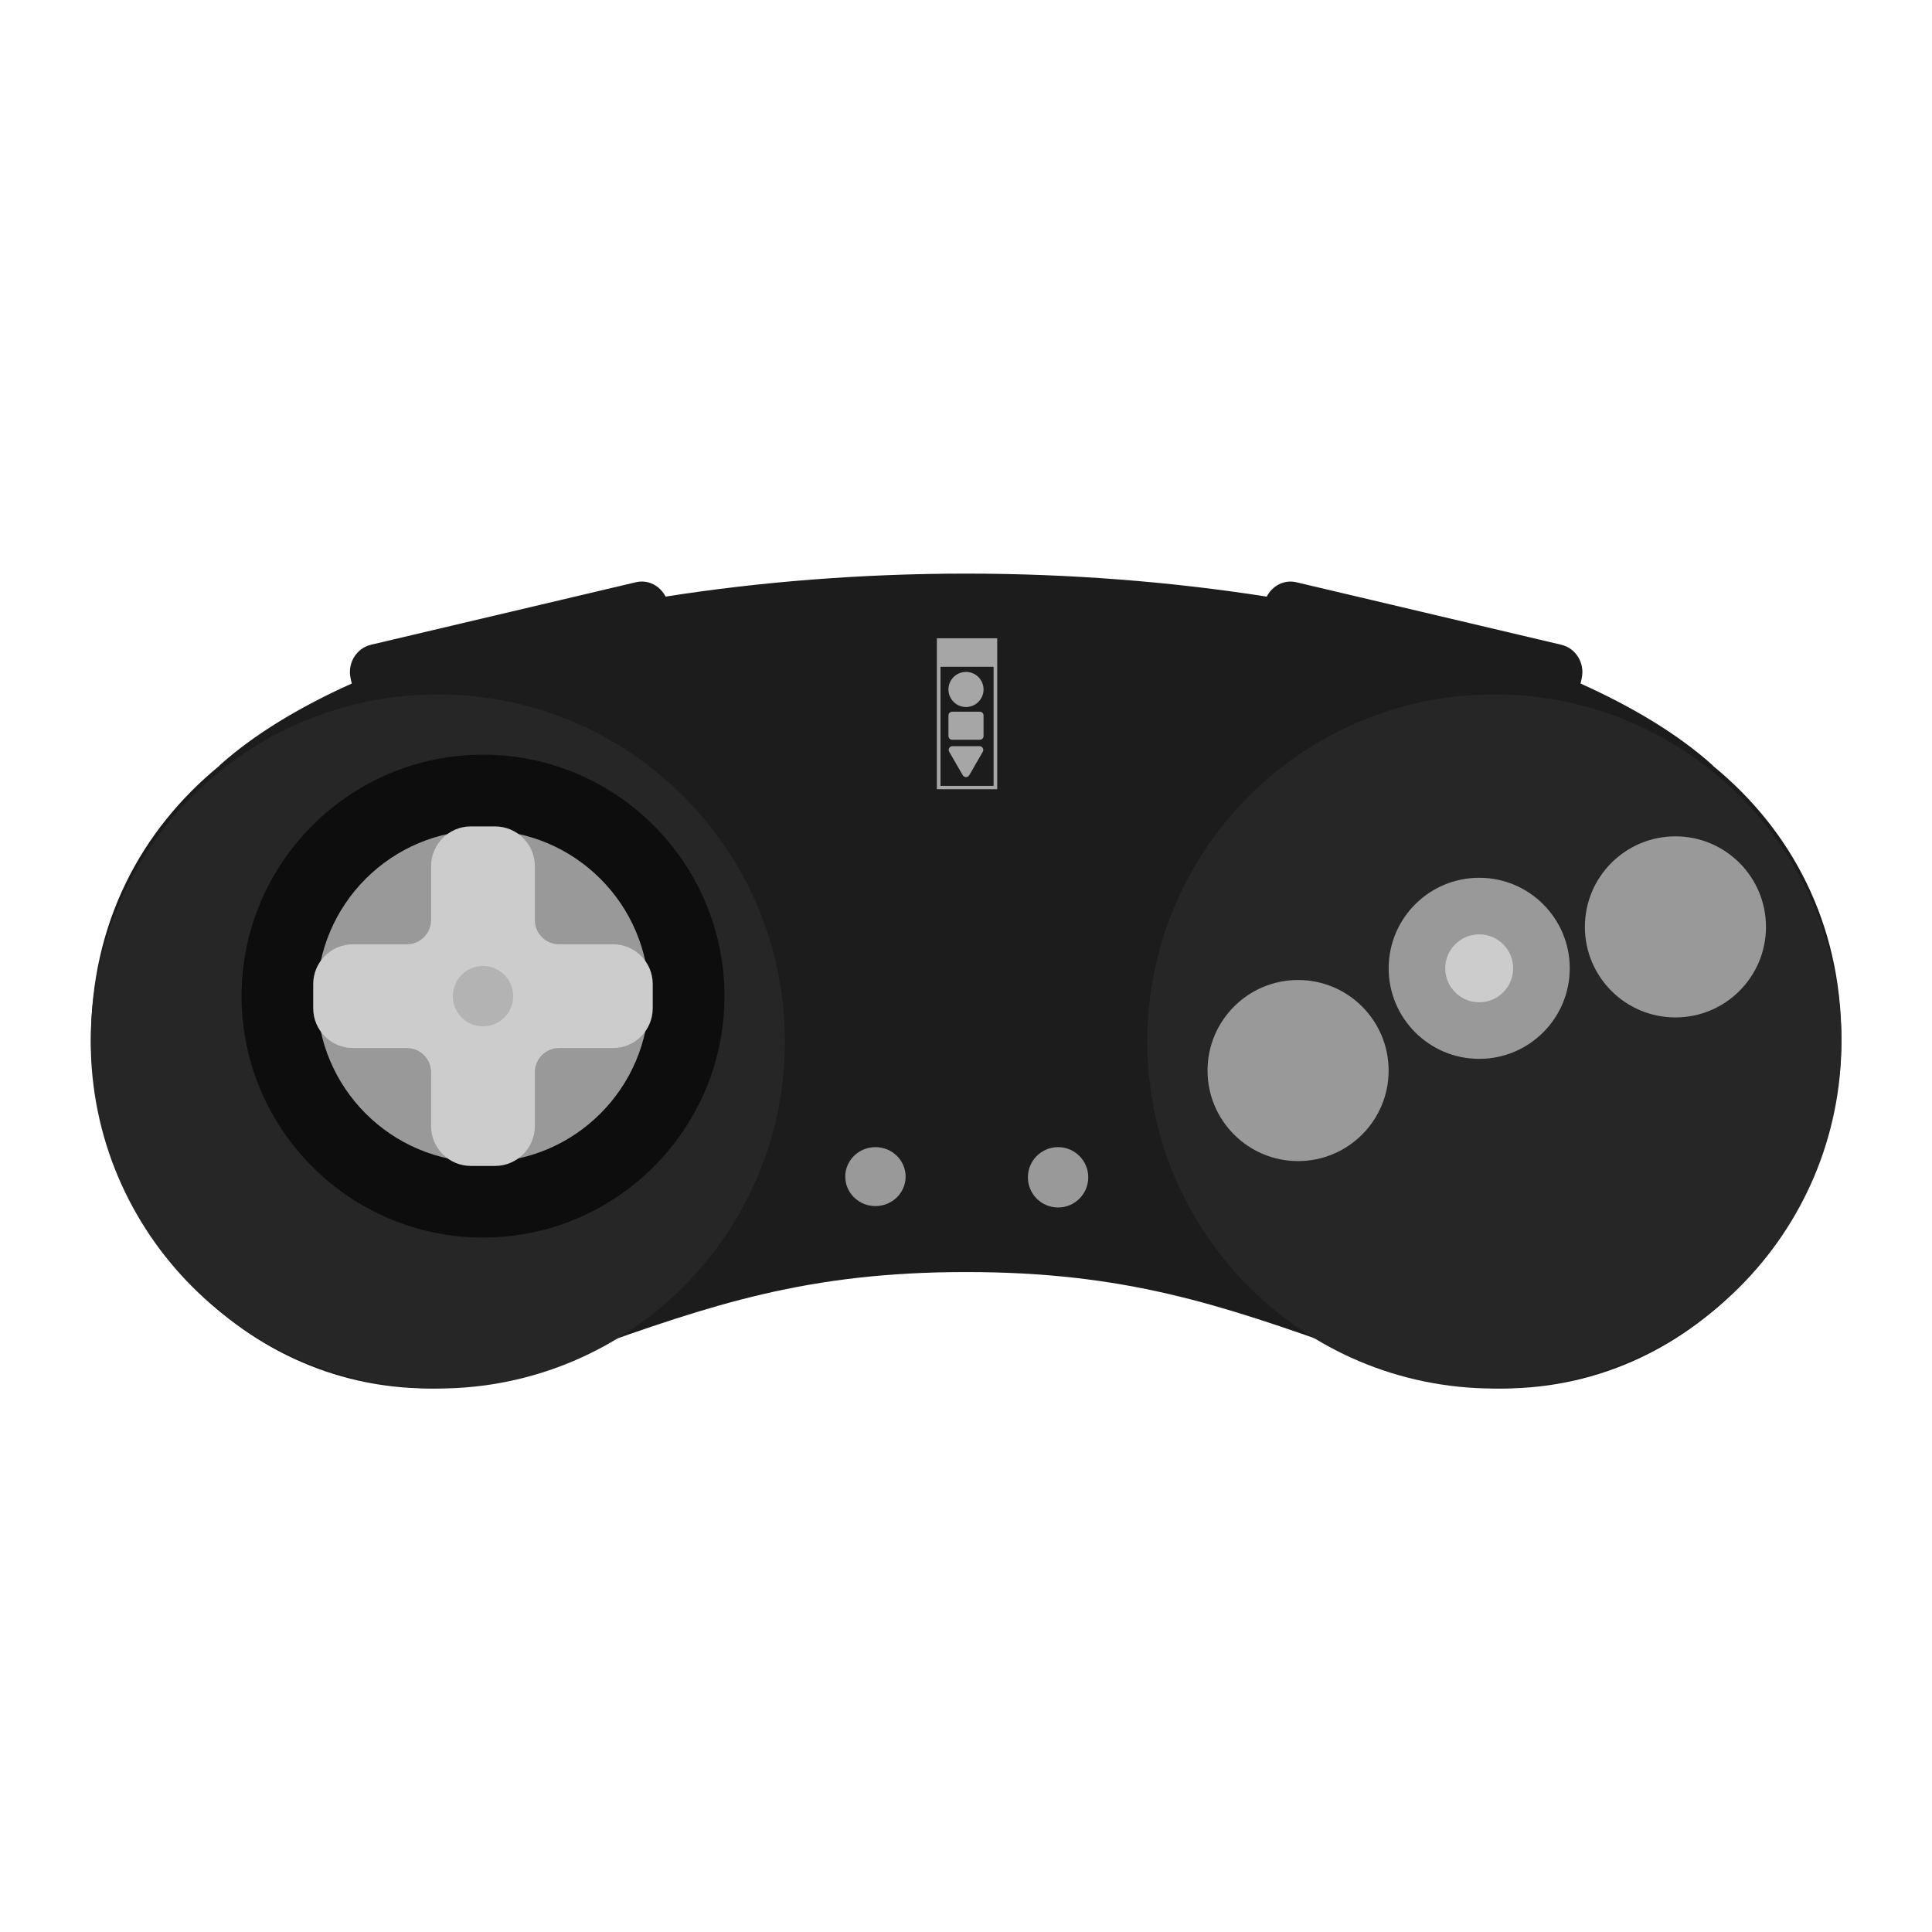 <?xml version="1.0" encoding="UTF-8" standalone="no"?>
<svg
   xmlns:dc="http://purl.org/dc/elements/1.1/"
   xmlns:cc="http://creativecommons.org/ns#"
   xmlns:rdf="http://www.w3.org/1999/02/22-rdf-syntax-ns#"
   xmlns:svg="http://www.w3.org/2000/svg"
   xmlns="http://www.w3.org/2000/svg"
   xmlns:sodipodi="http://sodipodi.sourceforge.net/DTD/sodipodi-0.dtd"
   xmlns:inkscape="http://www.inkscape.org/namespaces/inkscape"
   viewBox="0 0 341.333 341.333"
   height="256"
   width="256"
   xml:space="preserve"
   id="svg2"
   version="1.1"
   sodipodi:docname="The 3DO Company - 3DO.svg"
   inkscape:version="0.92.2 (5c3e80d, 2017-08-06)"><sodipodi:namedview
     pagecolor="#ffffff"
     bordercolor="#666666"
     borderopacity="1"
     objecttolerance="10"
     gridtolerance="10"
     guidetolerance="10"
     inkscape:pageopacity="0"
     inkscape:pageshadow="2"
     inkscape:window-width="1024"
     inkscape:window-height="705"
     id="namedview51"
     showgrid="false"
     inkscape:pagecheckerboard="true"
     inkscape:zoom="0.97779605"
     inkscape:cx="204.30498"
     inkscape:cy="47.478099"
     inkscape:window-x="-8"
     inkscape:window-y="-8"
     inkscape:window-maximized="1"
     inkscape:current-layer="svg2" /><defs
     id="defs6"><clipPath
       id="clipPath18"
       clipPathUnits="userSpaceOnUse"><path
         id="path16"
         d="M 0,256 H 256 V 0 H 0 Z" /></clipPath><clipPath
       id="clipPath26"
       clipPathUnits="userSpaceOnUse"><path
         id="path24"
         d="M 4,188 H 252 V 64 H 4 Z" /></clipPath></defs><g
     id="g36"
     transform="matrix(1.333,0,0,-1.333,302.612,135.281)"
     style="fill:#1c1c1c;fill-opacity:1"><path
       inkscape:connector-curvature="0"
       d="m 0,0 0.011,0.027 c -4.513,4.062 -10.488,7.691 -17.542,10.862 l 0.153,0.698 c 0.442,1.998 -0.77,3.988 -2.705,4.443 l -35.114,8.285 c -1.624,0.382 -3.185,-0.462 -3.929,-1.905 -12.644,1.986 -26.168,3.051 -39.833,3.051 -13.666,0 -27.193,-1.065 -39.837,-3.047 -0.752,1.442 -2.309,2.287 -3.933,1.905 l -35.114,-8.285 c -1.935,-0.455 -3.147,-2.449 -2.705,-4.443 l 0.153,-0.698 c -7.054,-3.171 -13.022,-6.808 -17.538,-10.862 l 0.011,-0.027 c -10.365,-8.482 -17.037,-20.829 -17.037,-36.257 0,-23.143 18.709,-46.286 44.903,-46.286 7.484,0 16.532,3.09 20.143,4.96 17.377,6.206 29.95,10.469 50.954,10.469 21.003,0 33.576,-4.263 50.954,-10.469 3.611,-1.87 12.659,-4.96 20.143,-4.96 26.193,0 44.903,23.143 44.903,46.286 C 17.041,-20.825 10.369,-8.478 0,0"
       style="fill:#1c1c1c;fill-opacity:1;fill-rule:nonzero;stroke:none"
       id="path38" /></g><g
     id="g40"
     transform="matrix(1.333,0,0,-1.333,138.667,184)"
     style="fill:#262626;fill-opacity:1"><path
       inkscape:connector-curvature="0"
       d="m 0,0 c 0,-25.405 -20.595,-46 -46,-46 -25.405,0 -46,20.595 -46,46 0,25.405 20.595,46 46,46 C -20.595,46 0,25.405 0,0"
       style="fill:#262626;fill-opacity:1;fill-rule:nonzero;stroke:none"
       id="path42" /></g><g
     id="g44"
     transform="matrix(1.333,0,0,-1.333,325.333,184)"
     style="fill:#262626;fill-opacity:1"><path
       inkscape:connector-curvature="0"
       d="m 0,0 c 0,-25.405 -20.595,-46 -46,-46 -25.405,0 -46,20.595 -46,46 0,25.405 20.595,46 46,46 C -20.595,46 0,25.405 0,0"
       style="fill:#262626;fill-opacity:1;fill-rule:nonzero;stroke:none"
       id="path46" /></g><g
     id="g48"
     transform="matrix(1.333,0,0,-1.333,277.333,171.076)"
     style="fill:#999999;fill-opacity:1"><path
       inkscape:connector-curvature="0"
       d="m 0,0 c 0,-6.627 -5.373,-12 -12,-12 -6.627,0 -12,5.373 -12,12 0,6.627 5.373,12 12,12 C -5.373,12 0,6.627 0,0"
       style="fill:#999999;fill-opacity:1;fill-rule:nonzero;stroke:none"
       id="path50" /></g><g
     id="g52"
     transform="matrix(1.333,0,0,-1.333,245.333,189.137)"
     style="fill:#999999;fill-opacity:1"><path
       inkscape:connector-curvature="0"
       d="m 0,0 c 0,-6.627 -5.373,-12 -12,-12 -6.627,0 -12,5.373 -12,12 0,6.627 5.373,12 12,12 C -5.373,12 0,6.627 0,0"
       style="fill:#999999;fill-opacity:1;fill-rule:nonzero;stroke:none"
       id="path54" /></g><g
     id="g56"
     transform="matrix(1.333,0,0,-1.333,312,163.757)"
     style="fill:#999999;fill-opacity:1"><path
       inkscape:connector-curvature="0"
       d="m 0,0 c 0,-6.627 -5.373,-12 -12,-12 -6.627,0 -12,5.373 -12,12 0,6.627 5.373,12 12,12 C -5.373,12 0,6.627 0,0"
       style="fill:#999999;fill-opacity:1;fill-rule:nonzero;stroke:none"
       id="path58" /></g><g
     id="g60"
     transform="matrix(1.333,0,0,-1.333,85.333,133.333)"
     style="fill:#0d0d0d;fill-opacity:1"><path
       inkscape:connector-curvature="0"
       d="m 0,0 c -17.645,0 -32,-14.355 -32,-32 0,-17.645 14.355,-32 32,-32 17.645,0 32,14.355 32,32 C 32,-14.355 17.645,0 0,0"
       style="fill:#0d0d0d;fill-opacity:1;fill-rule:nonzero;stroke:none"
       id="path62" /></g><g
     id="g64"
     transform="matrix(1.333,0,0,-1.333,114.667,176)"
     style="fill:#999999"><path
       inkscape:connector-curvature="0"
       d="m 0,0 c 0,-12.15 -9.85,-22 -22,-22 -12.15,0 -22,9.85 -22,22 0,12.15 9.85,22 22,22 C -9.85,22 0,12.15 0,0"
       style="fill:#999999;fill-opacity:1;fill-rule:nonzero;stroke:none"
       id="path66" /></g><g
     id="g72"
     transform="matrix(1.333,0,0,-1.333,266.667,171.076)"
     style="fill:#cccccc;stroke:#cccccc;stroke-opacity:1"><path
       inkscape:connector-curvature="0"
       d="m 0,0 c 0,-2.209 -1.791,-4 -4,-4 -2.209,0 -4,1.791 -4,4 0,2.209 1.791,4 4,4 2.209,0 4,-1.791 4,-4"
       style="fill:#cccccc;fill-opacity:1;fill-rule:nonzero;stroke:#cccccc;stroke-opacity:1"
       id="path74" /></g><g
     id="g76"
     transform="matrix(1.333,0,0,-1.333,62.355,168.911)"
     style="fill:#cccccc;fill-opacity:1"><path
       inkscape:connector-curvature="0"
       d="m 18.841,-27.316 h -3.217 c -2.627,0 -4.766,2.139 -4.766,4.766 v 7.153 c 0,2.044 -1.663,3.707 -3.707,3.707 H 0 c -2.627,0 -4.766,2.139 -4.766,4.766 v 3.217 c 0,2.627 2.139,4.766 4.766,4.766 h 7.151 c 2.044,0 3.707,1.663 3.707,3.707 v 7.151 c 0,2.628 2.139,4.767 4.766,4.767 h 3.217 c 2.627,0 4.766,-2.139 4.766,-4.767 V 4.766 c 0,-2.044 1.664,-3.707 3.707,-3.707 h 7.154 c 2.627,0 4.766,-2.139 4.766,-4.766 v -3.217 c 0,-2.627 -2.139,-4.766 -4.766,-4.766 h -7.154 c -2.043,0 -3.707,-1.663 -3.707,-3.707 v -7.153 c 0,-2.627 -2.139,-4.766 -4.766,-4.766"
       style="fill:#cccccc;fill-opacity:1;fill-rule:nonzero;stroke:#cccccc"
       id="path78"
       sodipodi:nodetypes="csssssssssssssssssssssssc" /></g><g
     id="g80"
     transform="matrix(1.333,0,0,-1.333,160,207.875)"
     style="fill:#999999;fill-opacity:1"><path
       inkscape:connector-curvature="0"
       d="m 0,0 c 0,-2.157 -1.791,-3.906 -4,-3.906 -2.209,0 -4,1.749 -4,3.906 0,2.157 1.791,3.906 4,3.906 2.209,0 4,-1.749 4,-3.906"
       style="fill:#999999;fill-opacity:1;fill-rule:nonzero;stroke:none"
       id="path82" /></g><g
     id="g84"
     transform="matrix(1.333,0,0,-1.333,192.266,208)"
     style="fill:#999999;fill-opacity:1"><path
       inkscape:connector-curvature="0"
       d="m 0,0 c 0,-2.209 -1.791,-4 -4,-4 -2.209,0 -4,1.791 -4,4 0,2.209 1.791,4 4,4 2.209,0 4,-1.791 4,-4"
       style="fill:#999999;fill-opacity:1;fill-rule:nonzero;stroke:none"
       id="path86" /></g><g
     id="g88"
     transform="matrix(1.333,0,0,-1.333,168.231,125.737)"><path
       inkscape:connector-curvature="0"
       d="m 0,0 h 3.653 c 0.276,0 0.5,-0.224 0.5,-0.5 v -2.723 c 0,-0.276 -0.224,-0.5 -0.5,-0.5 H 0 c -0.276,0 -0.5,0.224 -0.5,0.5 V -0.5 C -0.5,-0.224 -0.276,0 0,0"
       style="fill:#a6a6a6;fill-opacity:1;fill-rule:nonzero;stroke:none"
       id="path90" /></g><g
     id="g92"
     transform="matrix(1.333,0,0,-1.333,167.565,121.81)"><path
       inkscape:connector-curvature="0"
       d="M 0,0 C 0,1.285 1.042,2.327 2.327,2.327 3.611,2.327 4.653,1.285 4.653,0 4.653,-1.285 3.611,-2.327 2.327,-2.327 1.042,-2.327 0,-1.285 0,0"
       style="fill:#a6a6a6;fill-opacity:1;fill-rule:nonzero;stroke:none"
       id="path94" /></g><g
     id="g96"
     transform="matrix(1.333,0,0,-1.333,170.089,136.958)"><path
       inkscape:connector-curvature="0"
       d="m 0,0 -1.79,3.101 c -0.193,0.333 0.048,0.75 0.433,0.75 h 3.58 c 0.385,0 0.626,-0.417 0.433,-0.75 L 0.866,0 C 0.674,-0.333 0.192,-0.333 0,0"
       style="fill:#a6a6a6;fill-opacity:1;fill-rule:nonzero;stroke:none"
       id="path98" /></g><path
     inkscape:connector-curvature="0"
     d="M 175.541,138.847 H 166.16 V 117.804 h 9.381 z m -10.024,0.587 H 176.184 v -26.667 h -10.667 z"
     style="fill:#a6a6a6;fill-opacity:1;fill-rule:nonzero;stroke:none;stroke-width:1.333"
     id="path100" /><g
     id="g68"
     transform="matrix(1.333,0,0,-1.333,90.667,176)"
     style="fill:#b3b3b3"><path
       inkscape:connector-curvature="0"
       d="m 0,0 c 0,-2.209 -1.791,-4 -4,-4 -2.209,0 -4,1.791 -4,4 0,2.209 1.791,4 4,4 2.209,0 4,-1.791 4,-4"
       style="fill:#b3b3b3;fill-opacity:1;fill-rule:nonzero;stroke:none"
       id="path70" /></g></svg>
